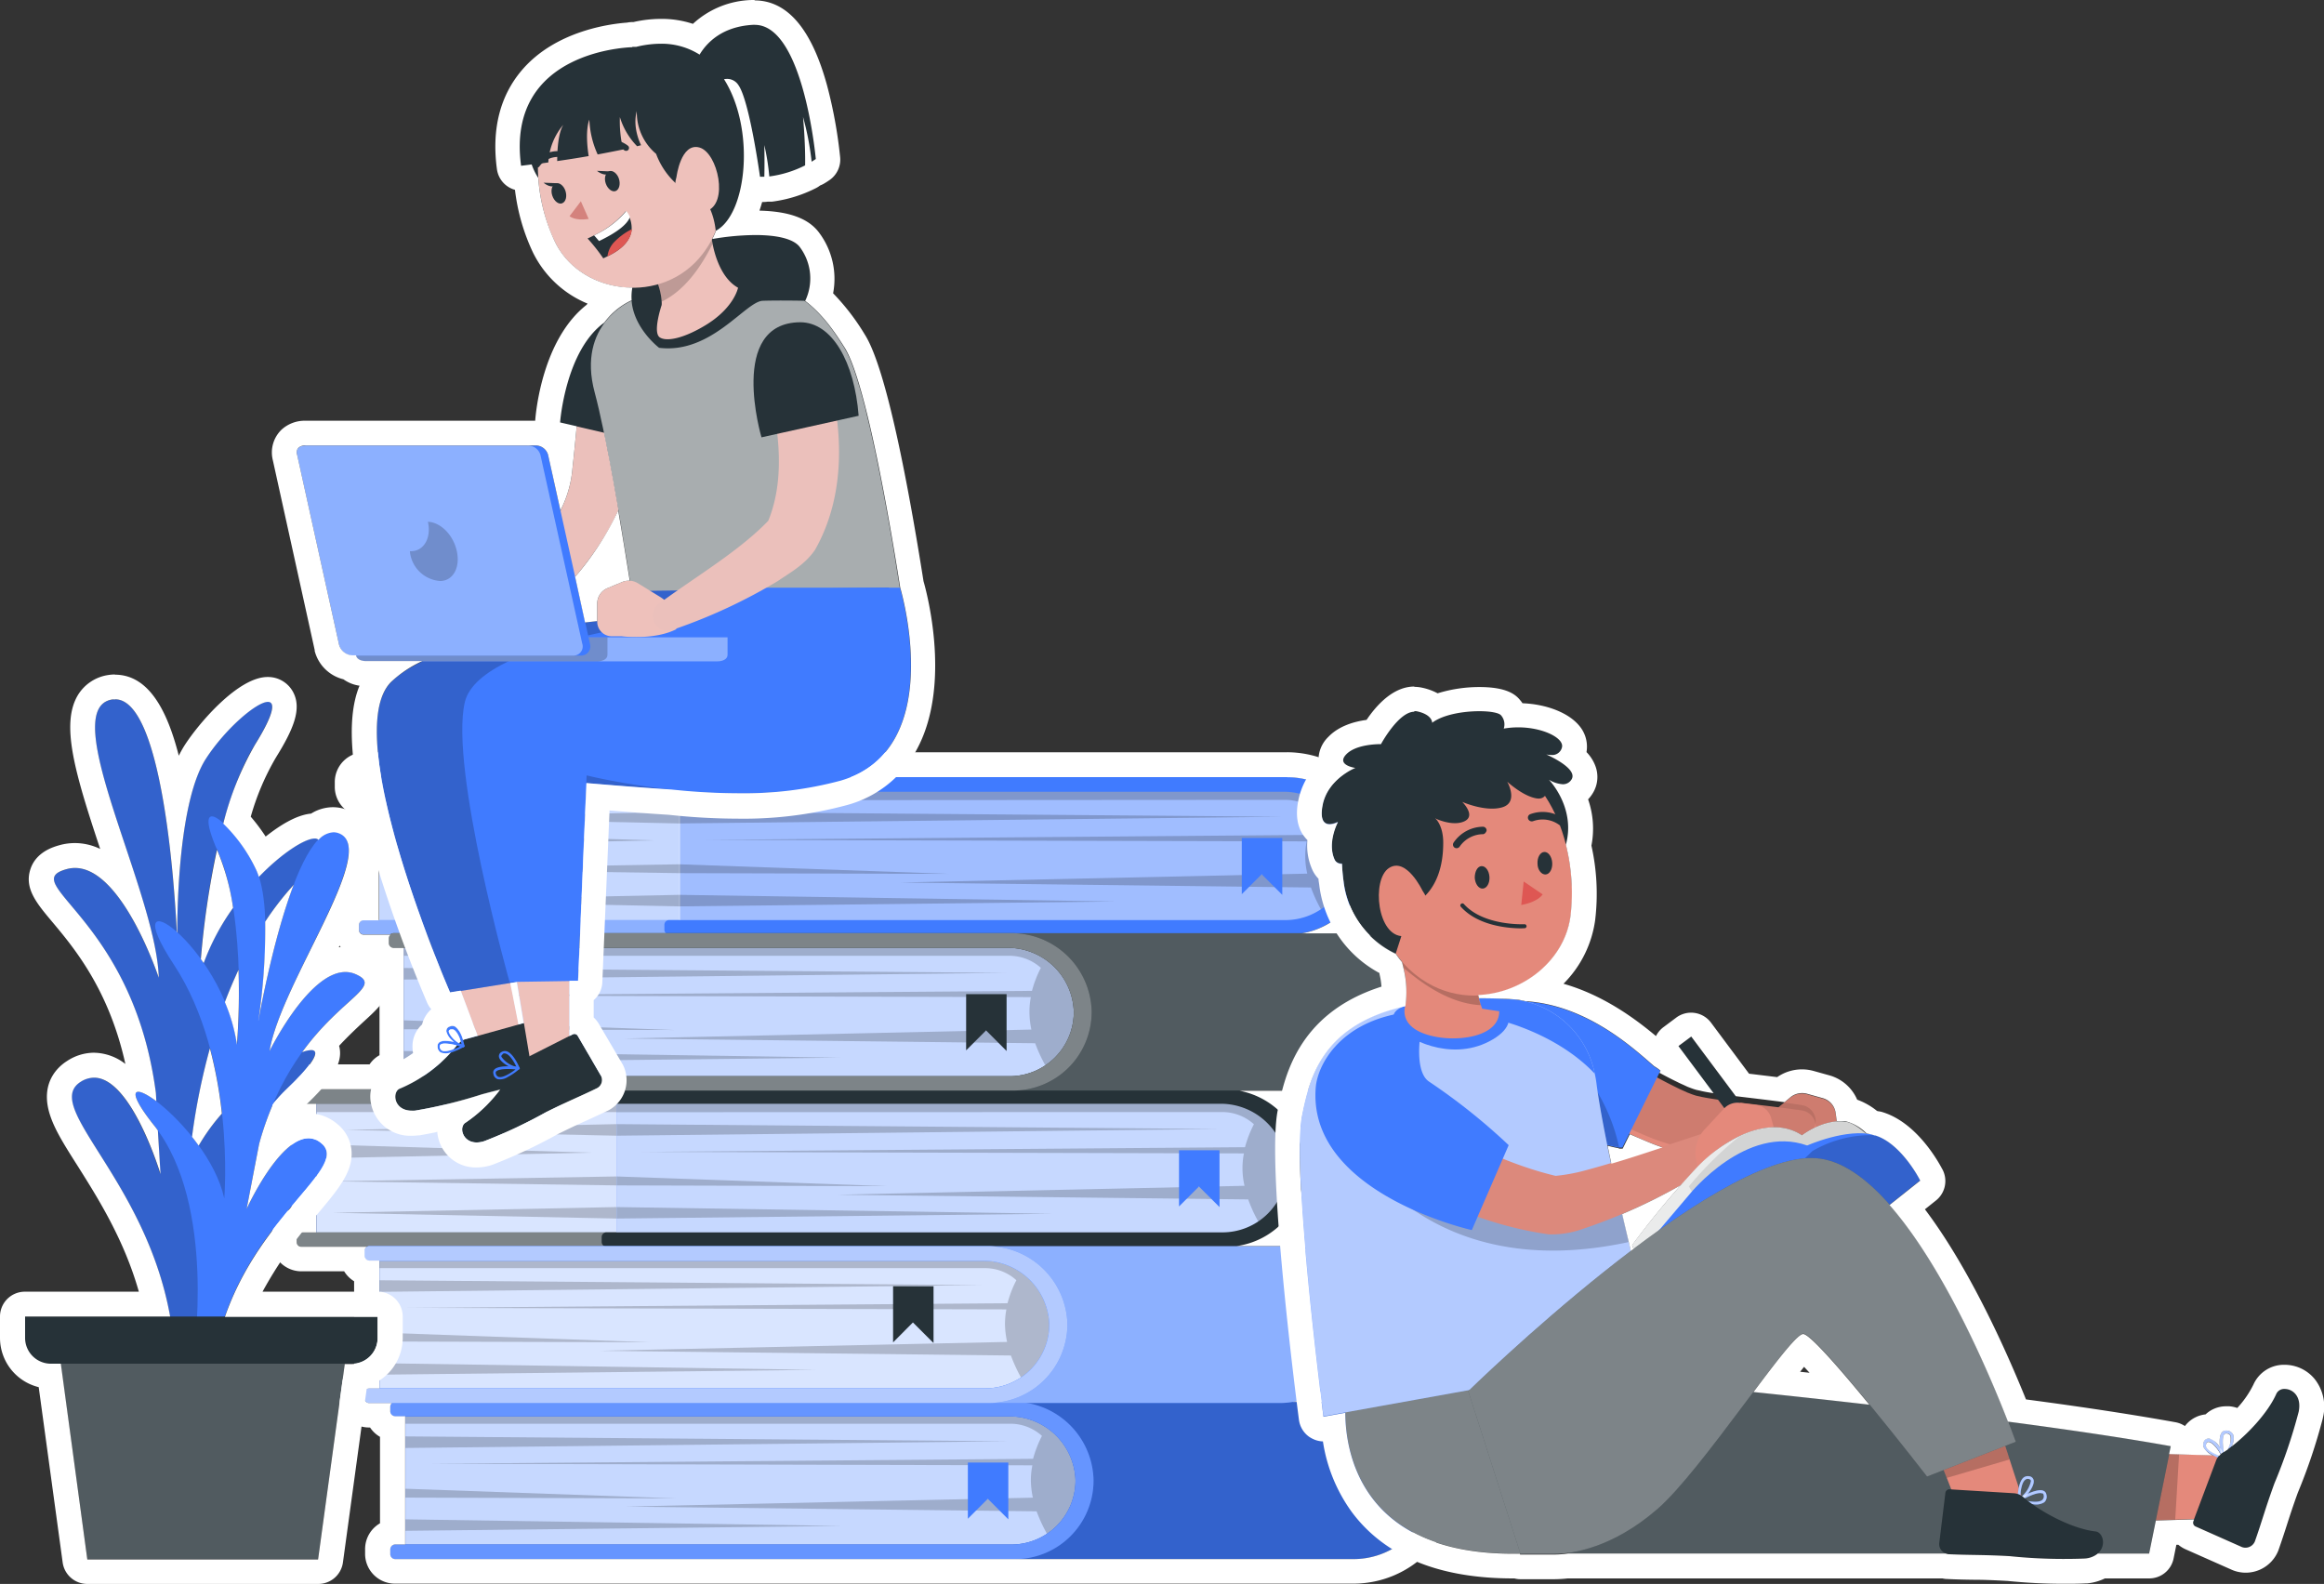 <svg id="Layer_1" data-name="Layer 1" xmlns="http://www.w3.org/2000/svg" viewBox="0 0 467.67 318.75"><rect x="0" y="0" width="467.67" height="318.75" fill="#333333" stroke="none"/><g id="freepik--Books--inject-1"><rect x="63.68" y="221.01" width="65.66" height="28.48" fill="#407bff"/><rect x="63.68" y="221.01" width="65.66" height="28.48" fill="#fff" opacity="0.8" style="isolation:isolate"/><polygon points="124.07 223.8 63.7 223.8 63.7 221.01 124.01 221.01 124.07 223.8" opacity="0.2" style="isolation:isolate"/><polygon points="124.09 226.22 69.6 227.38 124.09 228.55 124.09 226.22" opacity="0.2" style="isolation:isolate"/><polygon points="124.09 236.75 66.38 237.73 124.09 238.55 124.09 236.75" opacity="0.2" style="isolation:isolate"/><polygon points="124.09 242.91 66.89 244.06 124.09 245.22 124.09 242.91" opacity="0.2" style="isolation:isolate"/><polygon points="63.7 230.28 119.01 231.96 63.7 233.1 63.7 230.28" opacity="0.2" style="isolation:isolate"/><path d="M231,364.6a12.92,12.92,0,0,1-12.9,12.9H81.4a.94.94,0,0,0-.94.94h0v1a.94.94,0,0,0,.94.94H218.77a15.85,15.85,0,0,0,15.83-15.86v-.09a16.09,16.09,0,0,0-16.19-15.75h-137a.94.94,0,0,0-1,.94h0v1a1,1,0,0,0,1,1H217.68A13.28,13.28,0,0,1,231,364.6Z" transform="translate(-20.76 -129.5)" fill="#263238"/><path d="M231,364.6a12.92,12.92,0,0,1-12.9,12.9H81.4a.94.94,0,0,0-.94.94h0v1a.94.94,0,0,0,.94.94H218.77a15.85,15.85,0,0,0,15.83-15.86v-.09a16.09,16.09,0,0,0-16.19-15.75h-137a.94.94,0,0,0-1,.94h0v1a1,1,0,0,0,1,1H217.68A13.28,13.28,0,0,1,231,364.6Z" transform="translate(-20.76 -129.5)" fill="#fff" opacity="0.4" style="isolation:isolate"/><path d="M280.81,364.76h0A14.26,14.26,0,0,1,266.57,379H144.81V350.49H266.47a14.25,14.25,0,0,1,14.34,14.17Z" transform="translate(-20.76 -129.5)" fill="#407bff"/><path d="M144.81,350.51V379H266.54a14.27,14.27,0,1,0,0-28.53Z" transform="translate(-20.76 -129.5)" fill="#fff" opacity="0.7" style="isolation:isolate"/><polygon points="124.09 228.55 124.09 226.22 245.41 227.2 124.09 228.55" opacity="0.2" style="isolation:isolate"/><polygon points="124.09 238.55 124.09 236.75 178.55 238.7 124.09 238.55" opacity="0.2" style="isolation:isolate"/><polygon points="124.09 245.22 124.09 242.91 211.9 244.26 124.09 245.22" opacity="0.2" style="isolation:isolate"/><path d="M266.75,353.29a9.48,9.48,0,0,1,6.34,2.45,23.14,23.14,0,0,0-1.79,4.62l-121.65.95,121.43.3a15.89,15.89,0,0,0-.29,3,16.11,16.11,0,0,0,.41,3.52l-82,1.8,82.74.94a30,30,0,0,0,2.75,5.67,14.27,14.27,0,0,0-8.09-26H144.81v2.78Z" transform="translate(-20.76 -129.5)" opacity="0.2" style="isolation:isolate"/><path d="M279.68,364.6a12.91,12.91,0,0,1-12.9,12.9h-124a.94.94,0,0,0-.94.94h0v1a.94.94,0,0,0,.94.94H267.44a15.85,15.85,0,0,0,15.83-15.86v-.09a16.09,16.09,0,0,0-16.19-15.75H142.78a.94.94,0,0,0-.94.94h0v1a1,1,0,0,0,.94,1H266.47A13.27,13.27,0,0,1,279.68,364.6Z" transform="translate(-20.76 -129.5)" fill="#263238"/><polygon points="245.41 231.48 245.41 242.91 241.27 238.78 237.26 242.79 237.26 231.48 245.41 231.48" fill="#407bff"/><rect x="81.58" y="283.84" width="177.2" height="28.52" fill="#407bff"/><rect x="81.58" y="283.84" width="177.2" height="28.52" fill="#fff" opacity="0.7" style="isolation:isolate"/><polygon points="81.58 291.39 81.58 289.06 202.91 290.04 81.58 291.39" opacity="0.2" style="isolation:isolate"/><polygon points="81.58 301.38 81.58 299.59 136.06 301.54 81.58 301.38" opacity="0.2" style="isolation:isolate"/><polygon points="81.58 308.06 81.58 305.75 169.4 307.08 81.58 308.06" opacity="0.2" style="isolation:isolate"/><path d="M239.93,413.29l2.51,21.31-3-3.29a26,26,0,0,1-5.57,10.51,31.4,31.4,0,0,1-4.51-8.18l-82.75-.95,82-1.8a17.25,17.25,0,0,1-.4-3.51,15.21,15.21,0,0,1,.3-3L107,424.07l121.65-1a23.05,23.05,0,0,1,1.79-4.61,9.48,9.48,0,0,0-6.35-2.45H102.34v-2.76Z" transform="translate(-20.76 -129.5)" opacity="0.2" style="isolation:isolate"/><path d="M237.19,427.44a12.89,12.89,0,0,1-12.91,12.88h-124a1,1,0,0,0-1,1h0v1a1,1,0,0,0,1,.94H293.19A15.85,15.85,0,0,0,309,427.39v-.09a16.1,16.1,0,0,0-16.24-15.71H100.3a1,1,0,0,0-1,1v1a1,1,0,0,0,1,.94H223.9A13.27,13.27,0,0,1,237.19,427.44Z" transform="translate(-20.76 -129.5)" fill="#407bff"/><path d="M237.19,427.44a12.89,12.89,0,0,1-12.91,12.88h-124a1,1,0,0,0-1,1h0v1a1,1,0,0,0,1,.94H293.19A15.85,15.85,0,0,0,309,427.39v-.09a16.1,16.1,0,0,0-16.24-15.71H100.3a1,1,0,0,0-1,1v1a1,1,0,0,0,1,.94H223.9A13.27,13.27,0,0,1,237.19,427.44Z" transform="translate(-20.76 -129.5)" opacity="0.2" style="isolation:isolate"/><path d="M237.19,427.44a12.89,12.89,0,0,1-12.91,12.88h-124a1,1,0,0,0-1,1h0v1a1,1,0,0,0,1,.94H225a15.81,15.81,0,0,0,15.82-15.81v-.14a16.1,16.1,0,0,0-16.24-15.71H100.3a1,1,0,0,0-1,1v1a1,1,0,0,0,1,.94H223.9A13.27,13.27,0,0,1,237.19,427.44Z" transform="translate(-20.76 -129.5)" fill="#407bff"/><polygon points="202.91 294.32 202.91 305.75 198.78 301.62 194.77 305.63 194.77 294.32 202.91 294.32" fill="#407bff"/><path d="M237.19,427.44a12.89,12.89,0,0,1-12.91,12.88h-124a1,1,0,0,0-1,1h0v1a1,1,0,0,0,1,.94H225a15.81,15.81,0,0,0,15.82-15.81v-.14a16.1,16.1,0,0,0-16.24-15.71H100.3a1,1,0,0,0-1,1v1a1,1,0,0,0,1,.94H223.9A13.27,13.27,0,0,1,237.19,427.44Z" transform="translate(-20.76 -129.5)" fill="#fff" opacity="0.2" style="isolation:isolate"/><rect x="76.37" y="252.43" width="177.2" height="28.52" fill="#407bff"/><rect x="76.37" y="252.43" width="177.2" height="28.52" fill="#fff" opacity="0.8" style="isolation:isolate"/><polygon points="76.36 259.97 76.36 257.64 197.68 258.62 76.36 259.97" opacity="0.2" style="isolation:isolate"/><polygon points="76.36 269.96 76.36 268.17 130.83 270.12 76.36 269.96" opacity="0.2" style="isolation:isolate"/><polygon points="76.36 276.64 76.36 274.33 164.17 275.67 76.36 276.64" opacity="0.2" style="isolation:isolate"/><path d="M234.7,381.93l2.57,21.25-3-3.23a26,26,0,0,1-5.58,10.51,31.08,31.08,0,0,1-4.5-8.18l-82.76-.95,82-1.78A17.51,17.51,0,0,1,223,396a16,16,0,0,1,.28-3l-121.43-.3,121.66-.94a22.38,22.38,0,0,1,1.78-4.63,9.37,9.37,0,0,0-6.33-2.43H97.11v-2.8Z" transform="translate(-20.76 -129.5)" opacity="0.2" style="isolation:isolate"/><path d="M231.92,396A12.9,12.9,0,0,1,219,408.9H95.07a1,1,0,0,0-.95,1v1a1,1,0,0,0,.95.94H278.3A15.85,15.85,0,0,0,294.13,396v-.09a16.11,16.11,0,0,0-16.32-15.63H95.07a1,1,0,0,0-.95.94h0v1a1,1,0,0,0,.95,1H218.68A13.28,13.28,0,0,1,231.92,396Z" transform="translate(-20.76 -129.5)" fill="#407bff"/><path d="M231.92,396A12.9,12.9,0,0,1,219,408.9H95.07a1,1,0,0,0-.95,1v1a1,1,0,0,0,.95.94H278.3A15.85,15.85,0,0,0,294.13,396v-.09a16.11,16.11,0,0,0-16.32-15.63H95.07a1,1,0,0,0-.95.94h0v1a1,1,0,0,0,.95,1H218.68A13.28,13.28,0,0,1,231.92,396Z" transform="translate(-20.76 -129.5)" fill="#fff" opacity="0.4" style="isolation:isolate"/><path d="M231.92,396A12.9,12.9,0,0,1,219,408.9H95.07a1,1,0,0,0-.95,1v1a1,1,0,0,0,.95.94H219.73A15.85,15.85,0,0,0,235.56,396v-.09a16.11,16.11,0,0,0-16.19-15.63H95.07a1,1,0,0,0-.95.94h0v1a1,1,0,0,0,.95,1H218.68A13.28,13.28,0,0,1,231.92,396Z" transform="translate(-20.76 -129.5)" fill="#407bff"/><polygon points="187.86 258.84 187.86 270.27 183.71 266.13 179.72 270.14 179.72 258.84 187.86 258.84" fill="#263238"/><path d="M231.92,396A12.9,12.9,0,0,1,219,408.9H95.07a1,1,0,0,0-.95,1v1a1,1,0,0,0,.95.94H219.73A15.85,15.85,0,0,0,235.56,396v-.09a16.11,16.11,0,0,0-16.19-15.63H95.07a1,1,0,0,0-.95.94h0v1a1,1,0,0,0,.95,1H218.68A13.28,13.28,0,0,1,231.92,396Z" transform="translate(-20.76 -129.5)" fill="#fff" opacity="0.6" style="isolation:isolate"/><rect x="76.31" y="158.19" width="65.66" height="28.48" fill="#407bff"/><rect x="76.31" y="158.19" width="65.66" height="28.48" fill="#fff" opacity="0.7" style="isolation:isolate"/><polygon points="136.7 160.96 76.33 160.96 76.33 158.17 136.64 158.17 136.7 160.96" opacity="0.2" style="isolation:isolate"/><polygon points="136.72 163.38 82.23 164.55 136.72 165.71 136.72 163.38" opacity="0.2" style="isolation:isolate"/><polygon points="136.72 173.93 79.01 174.89 136.72 175.71 136.72 173.93" opacity="0.2" style="isolation:isolate"/><polygon points="136.72 180.08 79.53 181.24 136.72 182.4 136.72 180.08" opacity="0.2" style="isolation:isolate"/><polygon points="76.33 167.45 131.63 169.12 76.33 170.28 76.33 167.45" opacity="0.2" style="isolation:isolate"/><path d="M243.61,301.77a12.93,12.93,0,0,1-12.92,12.89H94a.94.94,0,0,0-1,.94h0v1a.94.94,0,0,0,1,.94H231.38a15.81,15.81,0,0,0,15.83-15.8v-.13A16.09,16.09,0,0,0,231,285.91H94.05a1,1,0,0,0-1,1v1a.94.94,0,0,0,1,.95H230.32A13.28,13.28,0,0,1,243.61,301.77Z" transform="translate(-20.76 -129.5)" fill="#407bff"/><path d="M243.61,301.77a12.93,12.93,0,0,1-12.92,12.89H94a.94.94,0,0,0-1,.94h0v1a.94.94,0,0,0,1,.94H231.38a15.81,15.81,0,0,0,15.83-15.8v-.13A16.09,16.09,0,0,0,231,285.91H94.05a1,1,0,0,0-1,1v1a.94.94,0,0,0,1,.95H230.32A13.28,13.28,0,0,1,243.61,301.77Z" transform="translate(-20.76 -129.5)" fill="#fff" opacity="0.4" style="isolation:isolate"/><path d="M293.5,301.94h0a14.25,14.25,0,0,1-14.25,14.25H157.59V287.65H279.25a14.25,14.25,0,0,1,14.25,14.26Z" transform="translate(-20.76 -129.5)" fill="#407bff"/><path d="M157.46,287.67V316.2H279.19a14.27,14.27,0,1,0,0-28.53Z" transform="translate(-20.76 -129.5)" fill="#fff" opacity="0.5" style="isolation:isolate"/><polygon points="136.72 165.71 136.72 163.38 258.04 164.36 136.72 165.71" opacity="0.2" style="isolation:isolate"/><polygon points="136.72 175.71 136.72 173.93 191.18 175.86 136.72 175.71" opacity="0.2" style="isolation:isolate"/><polygon points="136.72 182.4 136.72 180.08 224.53 181.42 136.72 182.4" opacity="0.2" style="isolation:isolate"/><path d="M279.38,290.46a9.47,9.47,0,0,1,6.34,2.44,24.41,24.41,0,0,0-1.79,4.62l-121.65,1,121.43.3a15.44,15.44,0,0,0,.12,6.49l-82,1.79,82.74,1a30.42,30.42,0,0,0,2.75,5.65,14.27,14.27,0,0,0-8.09-26H157.46v2.79Z" transform="translate(-20.76 -129.5)" opacity="0.2" style="isolation:isolate"/><path d="M292.31,301.77a12.91,12.91,0,0,1-12.9,12.89h-124a.94.94,0,0,0-.95.94h0v1a.94.94,0,0,0,.95.94H280.07a15.8,15.8,0,0,0,15.83-15.8v-.13a16.09,16.09,0,0,0-16.23-15.73H155.42a1,1,0,0,0-.95,1v1a.94.94,0,0,0,.95.95H279A13.25,13.25,0,0,1,292.31,301.77Z" transform="translate(-20.76 -129.5)" fill="#407bff"/><polygon points="258.04 168.64 258.04 180.08 253.9 175.94 249.89 179.95 249.89 168.64 258.04 168.64" fill="#407bff"/><rect x="81.25" y="189.59" width="177.2" height="28.52" fill="#407bff"/><rect x="81.25" y="189.59" width="177.2" height="28.52" fill="#fff" opacity="0.7" style="isolation:isolate"/><polygon points="81.24 197.13 81.24 194.8 202.56 195.78 81.24 197.13" opacity="0.2" style="isolation:isolate"/><polygon points="81.24 207.13 81.24 205.33 135.71 207.28 81.24 207.13" opacity="0.2" style="isolation:isolate"/><polygon points="81.24 213.8 81.24 211.5 169.05 212.84 81.24 213.8" opacity="0.2" style="isolation:isolate"/><path d="M239.58,319.09l2.57,21.27-3-3.25a26,26,0,0,1-5.57,10.51,30.83,30.83,0,0,1-4.51-8.18l-82.76-.95,82-1.8a17.43,17.43,0,0,1-.39-3.53,15.88,15.88,0,0,1,.28-3l-121.43-.32,121.66-.94a22.41,22.41,0,0,1,1.79-4.63,9.51,9.51,0,0,0-6.34-2.43H102V319Z" transform="translate(-20.76 -129.5)" opacity="0.2" style="isolation:isolate"/><path d="M236.85,333.18a12.92,12.92,0,0,1-12.92,12.9H100a1,1,0,0,0-1,.94h0v1a1,1,0,0,0,1,.94H292.84a15.81,15.81,0,0,0,15.83-15.8V333a16.09,16.09,0,0,0-16.24-15.71H100a1,1,0,0,0-1,1v1a1,1,0,0,0,1,.95H223.56A13.28,13.28,0,0,1,236.85,333.18Z" transform="translate(-20.76 -129.5)" fill="#263238"/><path d="M236.85,333.18a12.92,12.92,0,0,1-12.92,12.9H100a1,1,0,0,0-1,.94h0v1a1,1,0,0,0,1,.94H292.84a15.81,15.81,0,0,0,15.83-15.8V333a16.09,16.09,0,0,0-16.24-15.71H100a1,1,0,0,0-1,1v1a1,1,0,0,0,1,.95H223.56A13.28,13.28,0,0,1,236.85,333.18Z" transform="translate(-20.76 -129.5)" fill="#fff" opacity="0.2" style="isolation:isolate"/><path d="M236.85,333.18a12.92,12.92,0,0,1-12.92,12.9H100a1,1,0,0,0-1,.94h0v1a1,1,0,0,0,1,.94H224.61a15.81,15.81,0,0,0,15.83-15.8V333a16.12,16.12,0,0,0-16.24-15.71H100a1,1,0,0,0-1,1v1a1,1,0,0,0,1,.95H223.56A13.28,13.28,0,0,1,236.85,333.18Z" transform="translate(-20.76 -129.5)" fill="#263238"/><polygon points="202.56 200.06 202.56 211.5 198.43 207.36 194.42 211.37 194.42 200.06 202.56 200.06" fill="#263238"/><path d="M236.85,333.18a12.92,12.92,0,0,1-12.92,12.9H100a1,1,0,0,0-1,.94h0v1a1,1,0,0,0,1,.94H224.61a15.81,15.81,0,0,0,15.83-15.8V333a16.12,16.12,0,0,0-16.24-15.71H100a1,1,0,0,0-1,1v1a1,1,0,0,0,1,.95H223.56A13.28,13.28,0,0,1,236.85,333.18Z" transform="translate(-20.76 -129.5)" fill="#fff" opacity="0.4" style="isolation:isolate"/></g><path d="M279.81,285.91a16.1,16.1,0,0,1,16.09,15.73v.13a15.79,15.79,0,0,1-13.15,15.56h9.84A16.08,16.08,0,0,1,308.67,333v.15A15.82,15.82,0,0,1,292.86,349H270.18a16.1,16.1,0,0,1,13.09,15.47v.09a15.83,15.83,0,0,1-13.67,15.7H278a16.11,16.11,0,0,1,16.1,15.64V396a15.84,15.84,0,0,1-13.19,15.62h12A16.1,16.1,0,0,1,309,427.3v.09a15.85,15.85,0,0,1-15.83,15.86H100.3a1,1,0,0,1-1-.94v-1a1,1,0,0,1,1-1h2V414.5h-2a1,1,0,0,1-1-.94v-1a1,1,0,0,1,.34-.71h-4.6a1,1,0,0,1-.95-.94v-1a1,1,0,0,1,.95-1h2.06v-2.76h0v-2.31h0v-4.37h0v-1.79h0v-8.2h0v-2.33h0v-2.43h0v-1.54h-2a1,1,0,0,1-.95-1v-1a.94.94,0,0,1,.45-.78H81.4a.94.94,0,0,1-.94-.94v-1a.94.94,0,0,1,.94-.94h3V351.63h-3a1,1,0,0,1-1-1v-1a.94.94,0,0,1,1-.94H99.28a1,1,0,0,1-.28-.66v-1a1,1,0,0,1,1-.94H102V343.3h0V341h0v-4.37h0v-1.8h0v-8.2h0V324.3h0v-2.46h0v-1.58h-2a1,1,0,0,1-1-.95v-1a1,1,0,0,1,.35-.72H94a.94.94,0,0,1-1-.94v-1a.94.94,0,0,1,1-.94h3V288.84h-3a.94.94,0,0,1-1-.95v-1a1,1,0,0,1,1-1H279.81m0-5H94a6,6,0,0,0-5.87,6v1a6,6,0,0,0,4,5.61V310a6,6,0,0,0-4,5.61v1a6,6,0,0,0,6,5.94h1a6,6,0,0,0,2,1.9v2.16c0,.13,0,.26,0,.39v7.42c0,.13,0,.26,0,.39v1.8c0,.13,0,.26,0,.39v3.6c0,.12,0,.25,0,.38v.87a5.88,5.88,0,0,0-2,1.84H81.42a6,6,0,0,0-6,5.94v1a6,6,0,0,0,4,5.62v16.54a6,6,0,0,0-4,5.61v1a6,6,0,0,0,5.94,5.94h8.66a6,6,0,0,0,2,2v2.1c0,.13,0,.26,0,.39v7.42c0,.13,0,.26,0,.39v1.79c0,.13,0,.26,0,.39v3.59c0,.13,0,.26,0,.39v.87a6,6,0,0,0-3,5.16v1a6,6,0,0,0,5.95,5.94h.26a6,6,0,0,0,2,1.88v17.4a6,6,0,0,0-3,5.17v1.1a6,6,0,0,0,6,5.87H293.19A20.87,20.87,0,0,0,314,427.39v-.12a.28.28,0,0,0,0-.09,21.23,21.23,0,0,0-17.9-20.35,20.74,20.74,0,0,0,3-10.86v-.24a21,21,0,0,0-14.49-19.45,20.67,20.67,0,0,0,3.63-11.73v-.2a21,21,0,0,0-3-10.36h7.57a20.85,20.85,0,0,0,20.83-20.79v-.28a21.25,21.25,0,0,0-16-20,20.69,20.69,0,0,0,3.25-11.17v-.26a21.22,21.22,0,0,0-21.09-20.61Z" transform="translate(-20.76 -129.5)" fill="#fff"/><g id="freepik--character-2--inject-1"><g id="freepik--group--inject-1"><polygon points="428.93 292.35 438.51 292.65 447.36 292.92 448.95 305.49 437.73 305.82 426.96 306.14 428.93 292.35" fill="#e4897b"/><polygon points="428.93 292.35 438.51 292.65 437.73 305.82 426.96 306.14 428.93 292.35" opacity="0.2" style="isolation:isolate"/><path d="M469.92,420.44a14.18,14.18,0,0,1-1.51,2.72.23.23,0,0,1-.25.12.28.28,0,0,1-.23-.2c-.12-.42-1.05-4.25,0-5.38a1,1,0,0,1,.93-.31,1.52,1.52,0,0,1,1.3.82A3.24,3.24,0,0,1,469.92,420.44Zm-1.51-2.36c-.54.6-.3,2.72,0,4.26,1.1-1.78,1.51-3.21,1.25-3.9a.93.93,0,0,0-.83-.51.44.44,0,0,0-.45.15Z" transform="translate(-20.76 -129.5)" fill="#407bff"/><path d="M468.49,423.11a.2.2,0,0,1,0,.11.25.25,0,0,1-.24,0c-.11,0-3.32-1-4-2.42a1.48,1.48,0,0,1,0-1.2,1,1,0,0,1,1.1-.62c1.26.18,2.91,2.63,3.15,3.94A.22.22,0,0,1,468.49,423.11ZM464.72,420a.86.86,0,0,0,0,.63c.39.87,2.13,1.61,3.15,2-.45-1.22-1.75-2.87-2.58-3a.53.53,0,0,0-.54.33Z" transform="translate(-20.76 -129.5)" fill="#407bff"/><path d="M469.92,420.44a14.18,14.18,0,0,1-1.51,2.72.23.23,0,0,1-.25.12.28.28,0,0,1-.23-.2c-.12-.42-1.05-4.25,0-5.38a1,1,0,0,1,.93-.31,1.52,1.52,0,0,1,1.3.82A3.24,3.24,0,0,1,469.92,420.44Zm-1.51-2.36c-.54.6-.3,2.72,0,4.26,1.1-1.78,1.51-3.21,1.25-3.9a.93.93,0,0,0-.83-.51.44.44,0,0,0-.45.15Z" transform="translate(-20.76 -129.5)" fill="#fff" opacity="0.6" style="isolation:isolate"/><path d="M468.49,423.11a.2.2,0,0,1,0,.11.25.25,0,0,1-.24,0c-.11,0-3.32-1-4-2.42a1.48,1.48,0,0,1,0-1.2,1,1,0,0,1,1.1-.62c1.26.18,2.91,2.63,3.15,3.94A.22.22,0,0,1,468.49,423.11ZM464.72,420a.86.86,0,0,0,0,.63c.39.87,2.13,1.61,3.15,2-.45-1.22-1.75-2.87-2.58-3a.53.53,0,0,0-.54.33Z" transform="translate(-20.76 -129.5)" fill="#fff" opacity="0.6" style="isolation:isolate"/><path d="M466.66,423.56l-4.51,12a.82.82,0,0,0,.44,1.06h0l9.34,4.15a2,2,0,0,0,2.6-1.17c1.5-4.25,2-6.34,3.93-11.67a107.65,107.65,0,0,0,4.84-14.32c.94-4.73-3.74-5.52-4.51-3.62-2,4.51-7.28,9.72-10.78,11.87A3.2,3.2,0,0,0,466.66,423.56Z" transform="translate(-20.76 -129.5)" fill="#263238"/><path d="M354.22,402.43l5.58,5.75s63.41,6.11,97.82,12.32l-4.38,21.59H336.34Z" transform="translate(-20.76 -129.5)" fill="#263238"/><path d="M354.22,402.43l5.58,5.75s63.41,6.11,97.82,12.32l-4.38,21.59H336.34Z" transform="translate(-20.76 -129.5)" fill="#fff" opacity="0.2" style="isolation:isolate"/><polygon points="401.44 284.57 404.4 293.7 407.14 302.11 395.86 307.88 391.76 297.41 387.81 287.39 401.44 284.57" fill="#e4897b"/><path d="M429.94,432.21a14,14,0,0,1-3-.61.24.24,0,0,1-.19-.21.26.26,0,0,1,.12-.27c.37-.23,3.77-2.24,5.13-1.61a1,1,0,0,1,.57.79,1.52,1.52,0,0,1-.42,1.51A3.09,3.09,0,0,1,429.94,432.21Zm1.81-2.16c-.73-.35-2.7.5-4.08,1.26,2,.53,3.53.56,4.11,0a1,1,0,0,0,.24-.93.45.45,0,0,0-.27-.39Z" transform="translate(-20.76 -129.5)" fill="#407bff"/><path d="M427,431.61h-.1a.33.33,0,0,1-.14-.22c0-.11,0-3.46,1.17-4.51a1.39,1.39,0,0,1,1.16-.3,1,1,0,0,1,.92.86c.18,1.26-1.67,3.56-2.86,4.16A.19.19,0,0,1,427,431.61Zm1.86-4.5a.75.75,0,0,0-.58.21c-.74.61-.93,2.5-1,3.57a5.61,5.61,0,0,0,2.18-3.35c0-.15-.11-.34-.48-.42Z" transform="translate(-20.76 -129.5)" fill="#407bff"/><path d="M429.94,432.21a14,14,0,0,1-3-.61.24.24,0,0,1-.19-.21.26.26,0,0,1,.12-.27c.37-.23,3.77-2.24,5.13-1.61a1,1,0,0,1,.57.79,1.52,1.52,0,0,1-.42,1.51A3.09,3.09,0,0,1,429.94,432.21Zm1.81-2.16c-.73-.35-2.7.5-4.08,1.26,2,.53,3.53.56,4.11,0a1,1,0,0,0,.24-.93.45.45,0,0,0-.27-.39Z" transform="translate(-20.76 -129.5)" fill="#fff" opacity="0.6" style="isolation:isolate"/><path d="M427,431.61h-.1a.33.33,0,0,1-.14-.22c0-.11,0-3.46,1.17-4.51a1.39,1.39,0,0,1,1.16-.3,1,1,0,0,1,.92.86c.18,1.26-1.67,3.56-2.86,4.16A.19.19,0,0,1,427,431.61Zm1.86-4.5a.75.75,0,0,0-.58.21c-.74.61-.93,2.5-1,3.57a5.61,5.61,0,0,0,2.18-3.35c0-.15-.11-.34-.48-.42Z" transform="translate(-20.76 -129.5)" fill="#fff" opacity="0.6" style="isolation:isolate"/><path d="M426,430l-12.86-.79a.82.82,0,0,0-.9.71h0L411,440.08a2,2,0,0,0,1.88,2.15c4.5.21,6.64.08,12.3.39a105.9,105.9,0,0,0,15.11.48c4.79-.46,4.2-5.2,2.13-5.42-4.9-.56-11.4-4.16-14.48-6.89A3.23,3.23,0,0,0,426,430Z" transform="translate(-20.76 -129.5)" fill="#263238"/><polygon points="401.44 284.57 404.4 293.7 391.76 297.41 387.81 287.39 401.44 284.57" opacity="0.2" style="isolation:isolate"/><path d="M387.51,350.58l-3.11-.87a3.78,3.78,0,0,0-3.38.69L376.6,354a7.08,7.08,0,0,0-2.6,5.88l.09,1.41c5.07,1.78,11.85,0,11.85,0l2-.29a3.11,3.11,0,0,0,2.74-3.43s0-.06,0-.08l-.53-3.95A3.6,3.6,0,0,0,387.51,350.58Z" transform="translate(-20.76 -129.5)" fill="#e4897b"/><path d="M387.51,350.58l-3.11-.87a3.78,3.78,0,0,0-3.38.69L376.6,354a7.08,7.08,0,0,0-2.6,5.88l.09,1.41c5.07,1.78,11.85,0,11.85,0l2-.29a3.11,3.11,0,0,0,2.74-3.43s0-.06,0-.08l-.53-3.95A3.6,3.6,0,0,0,387.51,350.58Z" transform="translate(-20.76 -129.5)" opacity="0.1" style="isolation:isolate"/><path d="M291.62,411s-4.13,31.14,33.57,31.14c38.78,0,35.25-26.58,27.53-42.38Z" transform="translate(-20.76 -129.5)" fill="#263238"/><path d="M291.62,411s-4.13,31.14,33.57,31.14c38.78,0,35.25-26.58,27.53-42.38Z" transform="translate(-20.76 -129.5)" fill="#fff" opacity="0.4" style="isolation:isolate"/><path d="M334.83,335.05,346.62,342c3.91,2.29,7.87,4.58,11.66,6.42.48.25.91.43,1.35.63l.68.31.55.21c.41.17.74.27,1.07.38s.85.18,1.28.3c2,.4,4.19.67,6.41,1,4.5.54,9.11,1.05,13.71,1.71h0a3.29,3.29,0,0,1,.24,6.47,98.76,98.76,0,0,1-14.21,2.09,60.66,60.66,0,0,1-7.51.17,14.06,14.06,0,0,1-2.16-.21l-1.22-.2-1.11-.28-1.09-.32-1-.31c-.65-.23-1.3-.44-1.88-.68a125.62,125.62,0,0,1-13.23-6.23c-4.21-2.27-8.25-4.61-12.3-7.2A6.56,6.56,0,0,1,334.73,335Z" transform="translate(-20.76 -129.5)" fill="#e4897b"/><path d="M334.83,334l11.79,6.93c3.91,2.28,7.87,4.58,11.66,6.41.48.25.91.43,1.35.63l.68.32.55.21c.41.16.74.27,1.07.37s.85.18,1.28.3c2,.41,4.19.68,6.41,1,4.5.54,9.11,1,13.71,1.72h0a3.3,3.3,0,0,1,.24,6.48,98.76,98.76,0,0,1-14.21,2.09,62.68,62.68,0,0,1-7.51.17,14.06,14.06,0,0,1-2.16-.21l-1.22-.2-1.11-.28-1.09-.32-1-.32c-.65-.22-1.3-.43-1.88-.67a125.62,125.62,0,0,1-13.23-6.23c-4.21-2.27-8.25-4.62-12.3-7.2a6.56,6.56,0,0,1,6.83-11.19Z" transform="translate(-20.76 -129.5)" opacity="0.1" style="isolation:isolate"/><path d="M354.88,345l-7.63,15.44h-.76c-.5-.09-1.22-.24-2.1-.47a4.27,4.27,0,0,1-.87-.19h-.22l-.93-.25-1.23-.34a45,45,0,0,1-7.1-2.58c-.38-.21-.77-.41-1.11-.62a11.63,11.63,0,0,1-2.05-1.37,1.48,1.48,0,0,1-.25-.25l-.18-.17a3,3,0,0,1-.32-.39l-.22-.3a2.2,2.2,0,0,1-.17-.25c-.1-.17-.22-.33-.33-.53l-.33-.61-.31-.67a.25.25,0,0,0-.08-.18h0a5.27,5.27,0,0,1-.22-.49,8,8,0,0,1-.29-.75c-.09-.27-.19-.5-.27-.75s-.2-.56-.27-.83C325.33,341,322,331,326,331c13.51,0,23.7,9.75,27.69,13.19A7,7,0,0,1,354.88,345Z" transform="translate(-20.76 -129.5)" fill="#407bff"/><path d="M346.58,360.33h-.09c-.5-.09-1.22-.24-2.1-.46a3.74,3.74,0,0,1-.87-.2h-.22l-.93-.24-1.23-.35a45,45,0,0,1-7.1-2.58c-.38-.21-.77-.4-1.11-.61a12.85,12.85,0,0,1-2.05-1.37,1.54,1.54,0,0,1-.25-.26l-.18-.16a3,3,0,0,1-.32-.39l-.22-.3a2.33,2.33,0,0,1-.17-.26c-.1-.16-.22-.33-.33-.52l-.33-.62-.31-.66a.25.25,0,0,0-.08-.18h0l3.1-14.22s11.8,9.13,14.76,23.34Z" transform="translate(-20.76 -129.5)" opacity="0.2" style="isolation:isolate"/><path d="M287.09,414.5s-6.49-49.84-4.33-60.61,6.36-25.69,43.2-23.16A18.76,18.76,0,0,1,342,347.62c2,15.47,12.18,54.81,12.18,54.81Z" transform="translate(-20.76 -129.5)" fill="#407bff"/><path d="M354.22,402.43,287.1,414.52s-6.5-49.88-4.32-60.62c1.84-9.19,5.15-21.41,29-23.2a95.88,95.88,0,0,1,14.18,0,18.62,18.62,0,0,1,15.71,14.81,20.79,20.79,0,0,1,.36,2.05c.59,4.51,1.88,11.16,3.41,18.24.11.49.23,1,.35,1.5.24,1.14.49,2.3.75,3.47.66,2.88,1.32,5.78,2,8.59.22,1,.45,1.92.67,2.85.14.65.3,1.28.45,1.91C352.15,394.44,354.22,402.43,354.22,402.43Z" transform="translate(-20.76 -129.5)" fill="#fff" opacity="0.6" style="isolation:isolate"/><path d="M348.55,379.44C307.69,388.31,293,360.21,293,360.21a62.65,62.65,0,0,1,3.8-6,22.69,22.69,0,0,0,3.28,3.22c5.07,4,11.52,6,17.58,8a60.66,60.66,0,0,0,28.1,2.05c.24,1.15.49,2.3.75,3.47C347.21,373.73,347.87,376.63,348.55,379.44Z" transform="translate(-20.76 -129.5)" opacity="0.2" style="isolation:isolate"/><path d="M305,353.38c9,5.36,19,10.51,29.36,12.88l-1.26-.07a35.44,35.44,0,0,0,7-1.25c5.34-1.43,10.76-3.21,16.08-4.95l8.16-2.69a3.27,3.27,0,0,1,2.82,5.84c-2.49,1.62-5,3-7.51,4.51A114.51,114.51,0,0,1,339,376.9a18.42,18.42,0,0,1-6.59,1c-12.47-1.77-24-6.88-34.54-13.51a6.55,6.55,0,1,1,7.15-11h0Z" transform="translate(-20.76 -129.5)" fill="#dc897c"/><path d="M285.54,348.26c.38-4.25,4.51-12.61,16.79-14.81l4.18,5s-1,6.88,1.85,8.73a122.55,122.55,0,0,1,16,12.77l-7.42,17.09S283.72,369.63,285.54,348.26Z" transform="translate(-20.76 -129.5)" fill="#407bff"/><path d="M305.52,331.45c-4.69.81-5.17,2.6-3.49,4.78s10.41,7,18.43,2.83S324.58,328.17,305.52,331.45Z" transform="translate(-20.76 -129.5)" fill="#407bff"/><path d="M341.68,345.57c-7.72-8.17-19.22-10.77-19.22-10.77s-19.27.27-10.67-4.1a95.88,95.88,0,0,1,14.18,0A18.64,18.64,0,0,1,341.68,345.57Z" transform="translate(-20.76 -129.5)" fill="#407bff"/><path d="M299.67,313.35a57.51,57.51,0,0,1,3.53,10.92,20.07,20.07,0,0,1,.36,7.64s-1.83,4.86,6.49,6.3c5,.85,12.41-.32,12.41-5.2l-3.43-.52s-.1-.24-.25-.7c-.66-1.92-2.21-8.11,2.69-12C328.17,314.52,299.67,313.35,299.67,313.35Z" transform="translate(-20.76 -129.5)" fill="#e4897b"/><path d="M299.67,313.35a57.51,57.51,0,0,1,3.53,10.92c4.51,3.84,9.81,7.22,15.53,7.51-.66-1.92-2.2-8.11,2.69-12C328.17,314.52,299.67,313.35,299.67,313.35Z" transform="translate(-20.76 -129.5)" opacity="0.2" style="isolation:isolate"/><path d="M332.37,286.38s6.61,6.65,2.76,15.26-14.25-10.77-14.25-10.77Z" transform="translate(-20.76 -129.5)" fill="#263238"/><path d="M295.68,301.56c2.52,12.27,3.29,19.53,11.16,25,11.86,8.14,28.29.17,30-12.64,1.5-11.54-2.85-29.64-17.15-32.74S293.17,289.31,295.68,301.56Z" transform="translate(-20.76 -129.5)" fill="#e4897b"/><path d="M317.53,306.14c.08,1.25.8,2.24,1.62,2.18s1.42-1.1,1.34-2.36-.8-2.21-1.61-2.16S317.53,304.9,317.53,306.14Z" transform="translate(-20.76 -129.5)" fill="#263238"/><path d="M330.16,303.3c0,1.25.8,2.23,1.63,2.18s1.41-1.11,1.33-2.36-.79-2.22-1.61-2.17S330.09,302.06,330.16,303.3Z" transform="translate(-20.76 -129.5)" fill="#263238"/><path d="M319.75,297a.85.85,0,0,0,.17-.43.76.76,0,0,0-.78-.7,7.26,7.26,0,0,0-5.89,3.23.73.73,0,0,0,.26,1h0a.76.76,0,0,0,1-.25h0a5.77,5.77,0,0,1,4.75-2.48A.83.83,0,0,0,319.75,297Z" transform="translate(-20.76 -129.5)" fill="#263238"/><path d="M335.18,295.46a.94.94,0,0,0,.37-.25.74.74,0,0,0-.21-1,7.17,7.17,0,0,0-6.65-.86.73.73,0,0,0-.39,1h0a.79.79,0,0,0,1,.39h0a5.68,5.68,0,0,1,5.28.8A.88.88,0,0,0,335.18,295.46Z" transform="translate(-20.76 -129.5)" fill="#263238"/><path d="M327.38,306.89l3.82,2.6s-.86,1.5-4.31,2.13Z" transform="translate(-20.76 -129.5)" fill="#de5753"/><path d="M291.88,295.87c-.9,2.09-1.5,5.51-.75,10.95a18.5,18.5,0,0,0,10.51,14.54l3.14-9.74s6.41-2,6.41-12.52c0-3.58-1.59-4.9-1.59-4.9Z" transform="translate(-20.76 -129.5)" fill="#263238"/><path d="M307,308.71s-3.25-6.85-6.76-4.51-2.37,13.9,3,13.7S309.56,312.36,307,308.71Z" transform="translate(-20.76 -129.5)" fill="#e4897b"/><path d="M326.9,316.32c-2.2,0-8.62-.36-12.19-4.37a.39.39,0,0,1,.08-.56.41.41,0,0,1,.52,0c4,4.51,12.22,4.1,12.31,4.1a.42.42,0,0,1,.33.48.42.42,0,0,1-.33.32Z" transform="translate(-20.76 -129.5)" fill="#263238"/><path d="M309.59,294.2s3.48,1.7,5.87.57-.45-3.9-.45-3.9,4.7,2.09,8.06,1.09,1-5.15,1-5.15,3.24,3,6,3.37,2.21-3.8,2.21-3.8,3.4,2.25,4.72,0-5.12-5-5.12-5,2.79.68,3.19-1.5-5.73-4.79-11.73-3.7a2.76,2.76,0,0,0-.55-2.67c-1.08-1.29-10.2-1.29-13.86,1.5,0,0,.1-1.66-3.17-2.33s-7.14,6.48-7.14,6.48-4.92-.11-7,2.07,1.85,2.72,1.85,2.72-5.68,2.22-6.62,7.69,3.12,3.21,3.12,3.21-2.24,4.16-.66,7.59,13-4.94,13-4.94,0,3.93,2.52,3.53C309.59,300.19,309.59,294.2,309.59,294.2Z" transform="translate(-20.76 -129.5)" fill="#263238"/><rect x="366.01" y="336.51" width="3.21" height="26.25" transform="translate(-156.83 159.51) rotate(-36.7)" fill="#263238"/><path d="M374.09,351.85l-3.2-.41a3.68,3.68,0,0,0-3.22,1.17l-3.86,4.16a7,7,0,0,0-1.72,6.19l.29,1.38c5.26,1,11.71-1.71,11.71-1.71l1.94-.57a3.15,3.15,0,0,0,2.2-3.86v0l-1.09-3.83A3.61,3.61,0,0,0,374.09,351.85Z" transform="translate(-20.76 -129.5)" fill="#e4897b"/><path d="M349.24,380.07a177.69,177.69,0,0,1,13.14-15.73c6.35-6.53,15.11-10.33,21-6.35,0,0,4.31-3.37,8.75-2.74S404.42,367,404.42,367l-7.51,4-26.81,9.81-16.7,9.93Z" transform="translate(-20.76 -129.5)" fill="#263238"/><path d="M404.45,367l-7.51,4-26.84,9.81-16.75,10-4.16-10.76a181.22,181.22,0,0,1,13.14-15.73,30.49,30.49,0,0,1,8.28-6.11c4.51-2.19,9.16-2.66,12.78-.24,0,0,4.31-3.37,8.76-2.74,2.38.33,5.72,3.68,8.3,6.73C402.75,364.63,404.45,367,404.45,367Z" transform="translate(-20.76 -129.5)" fill="#fff" opacity="0.9" style="isolation:isolate"/><path d="M400.5,362l-1.86,6.51-14.42,2.1H362l-1.38-2.36a71.17,71.17,0,0,1,10.09-10c4.51-2.19,9.16-2.66,12.78-.24,0,0,4.31-3.37,8.76-2.74C394.58,355.58,397.91,358.93,400.5,362Z" transform="translate(-20.76 -129.5)" opacity="0.1" style="isolation:isolate"/><path d="M407.2,367l-11.28,9-43,16.8-.4.17-4.21-8.47,12.59-14.83s11.34-14,23.53-9.65c0,0,8-3.58,13.52-2.12h.13C403.4,359.58,407.2,367,407.2,367Z" transform="translate(-20.76 -129.5)" fill="#407bff"/><path d="M407.2,367l-11.28,9-43,16.8,32.55-31.66a23.51,23.51,0,0,1,12.55-3.2C403.4,359.58,407.2,367,407.2,367Z" transform="translate(-20.76 -129.5)" opacity="0.2" style="isolation:isolate"/><path d="M316.23,409.46s49.42-48.38,70-46.89,40.18,57.07,40.18,57.07l-17.86,7s-22.27-28.75-24.91-28.75-20.4,27.55-29.37,35.31-17,9-20.69,9h-6.85Z" transform="translate(-20.76 -129.5)" fill="#263238"/><path d="M316.23,409.46s49.42-48.38,70-46.89,40.18,57.07,40.18,57.07l-17.86,7s-22.27-28.75-24.91-28.75-20.4,27.55-29.37,35.31-17,9-20.69,9h-6.85Z" transform="translate(-20.76 -129.5)" fill="#fff" opacity="0.4" style="isolation:isolate"/></g></g><path d="M305.35,272.62a3.27,3.27,0,0,1,.44,0c3.27.67,3.17,2.33,3.17,2.33,2.18-1.66,6.29-2.33,9.49-2.33,2.18,0,3.93.31,4.37.83a2.76,2.76,0,0,1,.55,2.67,17.08,17.08,0,0,1,2.91-.25c4.91,0,9.16,2.12,8.82,3.95a2,2,0,0,1-2.26,1.6,4.36,4.36,0,0,1-.93-.1s6.44,2.76,5.12,5a2,2,0,0,1-1.81,1,6.1,6.1,0,0,1-2.76-.91c.69.74,5.32,6.07,3.41,13.09a39.67,39.67,0,0,1,.93,14.32c-1.16,8.95-9.55,15.54-18.54,15.91,0,.23.09.45.14.66h.52c2.35,0,4.71.08,7.05.25a15.84,15.84,0,0,1,1.72.33c12.65.78,22.14,9.83,26,13.13a7,7,0,0,1,1.23.87l-.21.42c1.22.66,2.42,1.29,3.61,1.86.48.25.91.43,1.35.63l.68.32.55.21c.41.16.74.27,1.07.37s.85.18,1.28.3c.74.16,1.53.29,2.34.41l-7.07-9.48,2.58-1.92,8.95,12c3.24.39,6.53.78,9.82,1.21l1.19-1a3.77,3.77,0,0,1,2.36-.83,4,4,0,0,1,1,.14l3.11.87a3.6,3.6,0,0,1,2.62,2.92l.23,1.7.7,0h.28c.3,0,.6,0,.9.07a9.26,9.26,0,0,1,4.13,2.43A10.53,10.53,0,0,1,398,358h.13c4.95,1.52,8.6,8.17,9,9a.34.34,0,0,0,.05.08L401,372c11.12,12.65,20.32,34.56,23.83,43.59,11.83,1.56,23.37,3.25,32.76,4.94l-.33,1.59,2,.06,6.79.21a4,4,0,0,1-1.79-1.56,1.48,1.48,0,0,1,0-1.2,1,1,0,0,1,.93-.63h.17a4,4,0,0,1,2.14,1.82c-.13-1.19-.12-2.51.42-3.1a1.06,1.06,0,0,1,.76-.33l.17,0a1.52,1.52,0,0,1,1.3.82,3.24,3.24,0,0,1-.24,2.23,1.19,1.19,0,0,0-.08.16c3.31-2.55,7.32-6.81,9-10.59a1.74,1.74,0,0,1,1.69-1c1.55,0,3.45,1.41,2.82,4.58A107.65,107.65,0,0,1,478.46,428c-1.94,5.33-2.43,7.42-3.93,11.67a2.05,2.05,0,0,1-1.9,1.29,2.1,2.1,0,0,1-.7-.12l-9.34-4.15a.82.82,0,0,1-.44-1.06l.14-.37-3.8.11-3.9.12-1.35,6.65H442.91a4.59,4.59,0,0,1-2.64,1c-1.4.06-2.8.08-4.2.08a104.61,104.61,0,0,1-10.91-.56c-5.66-.31-7.8-.18-12.3-.39a2.09,2.09,0,0,1-.56-.14h-76l0,0a20.89,20.89,0,0,1-2.8.21h-6.85l0-.17h-1.47c-30.75,0-33.67-20.72-33.7-28.36l-4.39.79v0h0s-6.49-49.84-4.33-60.61c1.61-8,4.35-18.31,20.81-22a20,20,0,0,0-.37-7.59c-.09-.43-.2-.85-.31-1.28a17.77,17.77,0,0,1-1.24-1.65v0a18.5,18.5,0,0,1-10.51-14.54c-.18-1.31-.28-2.5-.32-3.58a1.51,1.51,0,0,1-1.47-.82c-1.58-3.43.66-7.59.66-7.59a4,4,0,0,1-1.65.46c-1,0-2-.67-1.47-3.67.94-5.47,6.62-7.69,6.62-7.69s-3.92-.54-1.85-2.72c1.89-2,6.16-2.07,6.89-2.07h.11s3.53-6.52,6.7-6.52m27,13.78h0v0m14.18,74.07c-.5-.09-1.22-.24-2.1-.47l-.16,0c.24,1.17.48,2.36.74,3.57,3.44-1,6.88-2.15,10.29-3.27-.63-.22-1.26-.43-1.83-.66-1.6-.64-3.18-1.33-4.75-2l-1.43,2.9h-.76M349,381.2l.5-.38-.29-.75Q353.86,373.8,359,368a113.27,113.27,0,0,1-11.8,5.82c.43,1.88.87,3.75,1.31,5.58.14.62.29,1.23.43,1.84m48,30.94c-5.86-7.13-12-14.22-13.32-14.22-1.15,0-5.13,5.17-10,11.67,6.35.66,14.44,1.53,23.32,2.55m71.44,5.94h0c-.46.52-.35,2.17-.11,3.61l.76-.51a4.07,4.07,0,0,0,.6-2.74.91.91,0,0,0-.82-.51h-.12a.43.43,0,0,0-.34.16m-1,4.32a3.45,3.45,0,0,1,.28-.26c-.57-1.13-1.65-2.4-2.37-2.51a.53.53,0,0,0-.54.33l0,.07a.86.86,0,0,0,0,.63c.32.72,1.54,1.33,2.53,1.73h.13m-162-154.78h0c-4.24,0-7.6,3.72-9.62,6.71-2.45.33-5.57,1.2-7.7,3.43a6.41,6.41,0,0,0-1.94,5.26,14.47,14.47,0,0,0-4.14,7.75c-.2,1.14-.8,4.62,1.43,7.26.14.17.29.33.45.49a11.82,11.82,0,0,0,1,6,6.22,6.22,0,0,0,1.23,1.78c0,.39.09.78.14,1.17a23.3,23.3,0,0,0,12.13,17.81l0,.06s0,.08,0,.12a14.71,14.71,0,0,1,.4,2.55c-17,5.41-19.58,18.43-20.88,24.9-2.26,11.26,3.59,57.06,4.27,62.25a5,5,0,0,0,2,3.4,6,6,0,0,0,.69.41,5,5,0,0,0,2.14.56,32.36,32.36,0,0,0,5.84,14.25c6.6,8.84,17.49,13.32,32.38,13.32h.3a4.92,4.92,0,0,0,1.22.16h6.85a25,25,0,0,0,2.65-.16h75.42a5.72,5.72,0,0,0,.83.12h.17c2.05.1,3.65.13,5.2.15,1.93,0,3.92.07,6.93.24a112.56,112.56,0,0,0,11.31.57c1.46,0,2.94,0,4.4-.08l.28,0a10.37,10.37,0,0,0,3.58-1h8.91a5,5,0,0,0,4.91-4l.56-2.77h.4a6.15,6.15,0,0,0,1.48.92l9.31,4.13.32.13a7.06,7.06,0,0,0,9-4l.06-.17c.68-1.93,1.17-3.45,1.65-4.93.59-1.84,1.2-3.74,2.23-6.58a113,113,0,0,0,5-14.87l.06-.29a9,9,0,0,0-1.66-7.67,7.83,7.83,0,0,0-6.06-2.89,6.71,6.71,0,0,0-6.29,4,19.88,19.88,0,0,1-3.24,4.69,6.33,6.33,0,0,0-1.61-.34c-.22,0-.43,0-.65,0a6,6,0,0,0-4.12,1.63,6,6,0,0,0-4.16,2.35,5,5,0,0,0-1.91-.77c-7.93-1.43-18-3-30.07-4.59-3.74-9.26-11.2-26.15-20.34-38.26l2.23-1.78a5,5,0,0,0,1.34-6.17l-.09-.16c-1.15-2.17-5.41-9.42-12-11.44a4.15,4.15,0,0,0-.85-.18l-.26-.06a13.86,13.86,0,0,0-4-2.27,8.6,8.6,0,0,0-5.65-4.91l-3.08-.86a8.64,8.64,0,0,0-2.37-.33,8.77,8.77,0,0,0-5,1.56l-5.66-.69-7.66-10.28a5,5,0,0,0-7-1l-2.57,1.92a5.07,5.07,0,0,0-1.5,1.79c-4-3.34-10.44-8.2-18.61-10.53a22.44,22.44,0,0,0,6.37-12.8,44.49,44.49,0,0,0-.75-15,17.88,17.88,0,0,0-.67-9.31,7.35,7.35,0,0,0,1-1.33,6.23,6.23,0,0,0,.54-5.18,8,8,0,0,0-1.86-3,6.49,6.49,0,0,0-1.49-5.34c-2.15-2.58-6.56-4.3-11.39-4.49a7,7,0,0,0-.53-.69c-1-1.21-2.91-2.57-8.16-2.57a28.51,28.51,0,0,0-8.39,1.26,11.85,11.85,0,0,0-3.28-1.16,7.62,7.62,0,0,0-1.43-.14ZM383,405.56l.8-1,1.11,1.2-1.91-.21Z" transform="translate(-20.76 -129.5)" fill="#fff"/><g id="freepik--character-1--inject-1"><g id="freepik--group--inject-1-2" data-name="freepik--group--inject-1"><path d="M150.47,202.6a160.87,160.87,0,0,1-4.08,26.64c-3.35,9.15-9.31,16-15.74,22.94a3,3,0,0,1-4.93-3.56c2.77-5.69,5.74-11.36,8.19-17.12a22.6,22.6,0,0,0,2.06-7.81c.24-2,.75-7.39.94-9.45.41-4.27.84-8.59,1.35-12.84a6.14,6.14,0,0,1,12.21,1.2Z" transform="translate(-20.76 -129.5)" fill="#ebc0bb"/><path d="M142.48,194.35c-8,5.59-9,20.19-9,20.19L148,217.9Z" transform="translate(-20.76 -129.5)" fill="#263238"/><path d="M202.67,253.26s-6.51-45.06-12-53.78-14-20.52-43-9.41c0,0-11,4.65-7.24,18.4s8.94,50,8.94,50Z" transform="translate(-20.76 -129.5)" fill="#263238"/><path d="M140.43,208.47c1.09,4.06,2.31,10.05,3.5,16.52l.81,4.51c.63,3.54,1.23,7.12,1.77,10.51.1.6.19,1.19.3,1.76,1.5,9.4,2.57,16.76,2.57,16.76l53.29-5.23s-6.51-45.05-12-53.79-14-20.54-43-9.39C147.7,190.09,136.73,194.7,140.43,208.47Z" transform="translate(-20.76 -129.5)" fill="#fff" opacity="0.6" style="isolation:isolate"/><polygon points="88.55 188.34 98.3 214.27 105.13 209.97 99.94 183.63 88.55 188.34" fill="#eec1bb"/><path d="M199.66,247.76l-51.8.69v5.44s-37.7,2.19-48.39,12.89,11.86,62.48,11.86,62.48l13.52-2.17-3.23-41.55s33,3.27,44,3.27C189.39,288.81,199.66,247.76,199.66,247.76Z" transform="translate(-20.76 -129.5)" fill="#407bff"/><path d="M114.61,338.6,126,335.43a.74.74,0,0,1,.93.46h0l3,8.84a1.84,1.84,0,0,1-1.26,2.26c-4,1-5.92,1.34-10.92,2.69A94.82,94.82,0,0,1,104.29,353c-4.37.5-4.75-3.84-3-4.43a29.16,29.16,0,0,0,11.61-8.92A2.81,2.81,0,0,1,114.61,338.6Z" transform="translate(-20.76 -129.5)" fill="#263238"/><path d="M109.47,341.35a1.35,1.35,0,0,1-.66-1.23.94.94,0,0,1,.36-.83c1.11-.83,4.51.33,4.9.46a.26.26,0,0,1,.16.21.2.2,0,0,1-.13.23,13.55,13.55,0,0,1-2.59,1.13A3,3,0,0,1,109.47,341.35Zm0-1.63a.44.44,0,0,0-.18.41.92.92,0,0,0,.41.8c.6.33,2,0,3.65-.84C112,339.66,110.06,339.29,109.47,339.72Z" transform="translate(-20.76 -129.5)" fill="#407bff"/><path d="M113.93,340.25c-1.17-.3-3.27-2-3.35-3.17a.93.93,0,0,1,.66-.94,1.25,1.25,0,0,1,1.1,0c1.28.7,1.86,3.7,1.89,3.79a.24.24,0,0,1,0,.23h-.1a.12.12,0,0,1-.13.12A.11.11,0,0,1,113.93,340.25Zm-2.51-3.56c-.31.14-.36.32-.34.47.1.76,1.5,2.08,2.58,2.58-.24-1-.78-2.6-1.5-3a.65.65,0,0,0-.56-.08Z" transform="translate(-20.76 -129.5)" fill="#407bff"/><path d="M199.66,247.76l-51.8.69v5.44s-37.7,2.19-48.39,12.89,11.86,62.48,11.86,62.48l13.52-2.17-3.23-41.55s33,3.27,44,3.27C189.39,288.81,199.66,247.76,199.66,247.76Z" transform="translate(-20.76 -129.5)" opacity="0.2" style="isolation:isolate"/><polygon points="102.47 188.19 107.04 215.51 114.56 212.63 114.56 185.76 102.47 188.19" fill="#eec1bb"/><path d="M125.44,343,136,337.65a.76.76,0,0,1,1,.27h0L141.7,346a1.85,1.85,0,0,1-.79,2.48c-3.7,1.8-5.55,2.48-10.19,4.79a97.33,97.33,0,0,1-12.49,5.87c-4.19,1.34-5.41-2.83-3.74-3.77a29.07,29.07,0,0,0,9.64-11A2.93,2.93,0,0,1,125.44,343Z" transform="translate(-20.76 -129.5)" fill="#263238"/><path d="M120.93,346.68a1.3,1.3,0,0,1-.88-1.08.91.91,0,0,1,.19-.87c.92-1,4.51-.57,4.9-.51a.27.27,0,0,1,.19.18.21.21,0,0,1-.09.25,11.85,11.85,0,0,1-2.31,1.59A2.83,2.83,0,0,1,120.93,346.68Zm-.31-1.59a.43.43,0,0,0-.09.43.89.89,0,0,0,.55.69c.66.21,1.91-.36,3.43-1.5-1.51-.15-3.4-.13-3.89.41Z" transform="translate(-20.76 -129.5)" fill="#407bff"/><path d="M125.09,344.74c-1.21-.07-3.6-1.34-3.9-2.45a.93.93,0,0,1,.45-1.06,1.35,1.35,0,0,1,1.09-.17c1.4.44,2.56,3.26,2.6,3.35a.24.24,0,0,1,0,.23.09.09,0,0,1-.1,0,.12.12,0,0,1-.14.1Zm-3.17-3.08c-.28.2-.3.39-.24.53a5.13,5.13,0,0,0,3,2c-.42-.89-1.27-2.39-2.11-2.65a.71.71,0,0,0-.57,0Z" transform="translate(-20.76 -129.5)" fill="#407bff"/><path d="M201.88,247.76s9.75,32.58-12,38.87-51.07-1.09-51.07-1.09l-1.74,41.36-13.77.21s-12.12-43.08-9-56.31,48.43-17.21,48.43-17.21l.22-5.83Z" transform="translate(-20.76 -129.5)" fill="#407bff"/><path d="M143.13,247.81l2.79-1.17a3.5,3.5,0,0,1,3.22.24l4.5,2.77a6.61,6.61,0,0,1,3.11,5.17l.09,1.31c-4.5,2.27-11,1.41-11,1.41h-1.89a2.91,2.91,0,0,1-3-2.82v-3.85A3.36,3.36,0,0,1,143.13,247.81Z" transform="translate(-20.76 -129.5)" fill="#eec1bb"/><path d="M187.18,203.82c3.29,11.85,3.88,25.21-2.39,36.3-2,3-5.22,4.73-7.51,6.31a109.3,109.3,0,0,1-20.77,9.68,3,3,0,1,1-2.72-5.43c7.09-5.23,16.13-10.52,22-16.83l-.66,1c3.75-8.56,2.41-18.76.33-27.67a6.14,6.14,0,0,1,11.8-3.33Z" transform="translate(-20.76 -129.5)" fill="#ebc0bb"/><path d="M92.4,257.75v3.54c0,.92,1.06,1.3,2,1.3h70.77c.9,0,2-.38,2-1.3v-3.54Z" transform="translate(-20.76 -129.5)" fill="#407bff"/><path d="M92.4,257.75v3.54c0,.92,1.06,1.3,2,1.3h70.77c.9,0,2-.38,2-1.3v-3.54Z" transform="translate(-20.76 -129.5)" fill="#fff" opacity="0.4" style="isolation:isolate"/><path d="M92.4,257.75v3.54c0,.92,1.06,1.3,2,1.3H141c.9,0,2-.38,2-1.3v-3.54Z" transform="translate(-20.76 -129.5)" opacity="0.2" style="isolation:isolate"/><path d="M80.55,221,89,259.27a2.9,2.9,0,0,0,2.75,2.16h46a1.85,1.85,0,0,0,1.8-1.92,1.92,1.92,0,0,0-.07-.48l-8.42-38a2.62,2.62,0,0,0-2.74-1.86h-46C81.06,219.18,80.23,219.74,80.55,221Z" transform="translate(-20.76 -129.5)" fill="#407bff"/><path d="M80.55,221,89,259.27a2.9,2.9,0,0,0,2.75,2.16h44.46a1.84,1.84,0,0,0,1.81-1.88,1.54,1.54,0,0,0-.09-.52l-8.42-38a2.62,2.62,0,0,0-2.74-1.86H82.29C81.06,219.18,80.23,219.74,80.55,221Z" transform="translate(-20.76 -129.5)" fill="#fff" opacity="0.4" style="isolation:isolate"/><path d="M103.24,240.42h0a6.59,6.59,0,0,0,6.08,6c2.57,0,4.1-2.66,3.37-6s-3.29-5.81-5.82-5.92c.74,3.27-.84,5.92-3.39,5.92Z" transform="translate(-20.76 -129.5)" opacity="0.2" style="isolation:isolate"/><path d="M153.39,199.49s-9.39-7.13-3.76-16.08c3.2-5.11,28.07-9.48,32-4.15a10.51,10.51,0,0,1,1.1,10.77s-5-.11-8.47,0S163.9,200.81,153.39,199.49Z" transform="translate(-20.76 -129.5)" fill="#263238"/><path d="M163.27,168.28a52.22,52.22,0,0,0,.89,10.29c.46,2.42,1.81,7,5.12,8.83,0,0-.72,3.88-6.23,7.35-4.24,2.65-8,3.63-9.51,2.65s.37-6.51.37-6.51a3.75,3.75,0,0,0,0-.67c-.1-1.81-1-7.51-6.38-9C140.05,179.19,163.27,168.28,163.27,168.28Z" transform="translate(-20.76 -129.5)" fill="#eec1bb"/><path d="M163.27,168.28a52.22,52.22,0,0,0,.89,10.29c-2.39,4.75-5.64,9.42-10.28,11.65-.1-1.81-1-7.51-6.38-9C140.05,179.19,163.27,168.28,163.27,168.28Z" transform="translate(-20.76 -129.5)" opacity="0.2" style="isolation:isolate"/><path d="M128.38,152.86s-3.87,7.7,2,14.11,9.34-13.51,9.34-13.51Z" transform="translate(-20.76 -129.5)" fill="#263238"/><path d="M164.74,155.58c1.34,11.42,2.77,18-2.57,25-8,10.51-24.63,8.27-29.76-2.44-4.67-9.61-6-26.69,5.57-33.49S163.42,144.16,164.74,155.58Z" transform="translate(-20.76 -129.5)" fill="#eec1bb"/><path d="M141.64,158.88a.85.85,0,0,1-.24-.29.61.61,0,0,1,.42-.73,5.85,5.85,0,0,1,5.35,1,.6.6,0,0,1,0,.84h0a.64.64,0,0,1-.84,0h0a4.72,4.72,0,0,0-4.28-.71A.6.6,0,0,1,141.64,158.88Z" transform="translate(-20.76 -129.5)" fill="#263238"/><path d="M128.77,163.19a.52.52,0,0,1-.36-.09.61.61,0,0,1-.1-.84,5.86,5.86,0,0,1,4.91-2.34.58.58,0,0,1,.54.62v0h0a.62.62,0,0,1-.65.54h0a4.64,4.64,0,0,0-3.87,2A.61.61,0,0,1,128.77,163.19Z" transform="translate(-20.76 -129.5)" fill="#263238"/><path d="M137.65,170l-2.27,3s1.05,1,3.84.56Z" transform="translate(-20.76 -129.5)" fill="#d4827d"/><path d="M139,177.49a35.61,35.61,0,0,1,3.16,4l.79-.38c3.67-1.74,4.78-3.77,4.92-5.46a5.66,5.66,0,0,0-.45-2.44,4.65,4.65,0,0,0-.73-1.21,19,19,0,0,1-6.45,4.89C139.54,177.26,139,177.49,139,177.49Z" transform="translate(-20.76 -129.5)" fill="#263238"/><path d="M140.31,176.86l1,1.15c3.44-1.65,5.63-3.27,6.22-4.83a4.88,4.88,0,0,0-.73-1.22A18.91,18.91,0,0,1,140.31,176.86Z" transform="translate(-20.76 -129.5)" fill="#fff"/><path d="M143,181.08c3.67-1.74,4.78-3.77,4.92-5.47a13,13,0,0,0-3.68,2.73A5.1,5.1,0,0,0,143,181.08Z" transform="translate(-20.76 -129.5)" fill="#de5753"/><path d="M148.78,138.92a5.08,5.08,0,0,1-.78,0l.93,13.88a10.89,10.89,0,0,0,3.86,7.66,15.26,15.26,0,0,0,6,7.51c5.4-.12,6,8,6,8C174.43,170.7,173.14,133,148.78,138.92Z" transform="translate(-20.76 -129.5)" fill="#263238"/><path d="M156.9,165.07s.87-6.91,4.6-5.89,6,11.44,1.36,12.81S155.73,169,156.9,165.07Z" transform="translate(-20.76 -129.5)" fill="#eec1bb"/><path d="M142.66,166.43c.38,1.1,1.3,1.79,2,1.51s1-1.37.65-2.47-1.31-1.8-2-1.5S142.27,165.32,142.66,166.43Z" transform="translate(-20.76 -129.5)" fill="#263238"/><path d="M143.63,164l-2.74-.12S142.78,165.47,143.63,164Z" transform="translate(-20.76 -129.5)" fill="#263238"/><path d="M131.91,168.9c.38,1.11,1.29,1.8,2,1.5s1-1.37.64-2.48-1.3-1.79-2-1.5S131.52,167.79,131.91,168.9Z" transform="translate(-20.76 -129.5)" fill="#263238"/><path d="M132.87,166.37l-2.73-.1S132,167.88,132.87,166.37Z" transform="translate(-20.76 -129.5)" fill="#263238"/><path d="M134.13,154.6c-1,1.58-1.24,4.85-1.24,7.31,1.92-.27,4.1-.61,6.33-1-.82-5.33.14-7.33.14-7.33a18.53,18.53,0,0,0,1.67,7c1.72-.32,3.45-.66,5.12-1a24.69,24.69,0,0,1-.65-6.52,14.37,14.37,0,0,0,3.47,5.87l.8-.21s-2.57-4.84,0-8.8S148,139,148,139s-25.54.42-22.38,23.91c0,0,2.22-.26,5.48-.72A12.78,12.78,0,0,1,134.13,154.6Z" transform="translate(-20.76 -129.5)" fill="#263238"/><path d="M174.53,158.73a46.38,46.38,0,0,1,1,6.31,22.31,22.31,0,0,0,7.21-2.23c.08-4.5-.42-9.74-.42-9.74a56.2,56.2,0,0,1,1.73,9q.43-.26.84-.54s-2.48-27.47-12.51-27-12,8.52-12,8.52l2.87,4.26s3.77-3.77,6-.63,4.35,18.45,4.35,18.45h.87C174.61,162.21,174.53,158.73,174.53,158.73Z" transform="translate(-20.76 -129.5)" fill="#263238"/><path d="M181.79,194.35c6.41,0,10.92,8,11.76,18.82L174,217.51S167.13,194.46,181.79,194.35Z" transform="translate(-20.76 -129.5)" fill="#263238"/></g></g><path d="M172.65,134.5c9.84,0,12.28,27,12.28,27q-.41.28-.84.54a56.2,56.2,0,0,0-1.73-9s.5,5.24.42,9.74a22.31,22.31,0,0,1-7.21,2.23,46.38,46.38,0,0,0-1-6.31s.08,3.48,0,6.37h-.87s-2.11-15.31-4.35-18.45a2.66,2.66,0,0,0-2.24-1.24,3.66,3.66,0,0,0-.65.06c6.31,9.95,4.67,27.06-1.59,30.47v-.05a16.75,16.75,0,0,1-.77,1.74,52.19,52.19,0,0,1,8.68-.8c4.21,0,7.67.71,8.94,2.43a10.51,10.51,0,0,1,1.1,10.77h-.09c3.6,2.73,6,6.29,8,9.45,4.32,6.84,9.25,36,11.18,48.28h0s9.75,32.58-12,38.87a75,75,0,0,1-20.53,2.54,128.09,128.09,0,0,1-13.48-.76c-5.31-.33-11.49-.82-17.12-1.3l-1.68,39.79-1.74,0V338l.63-.32a.74.74,0,0,1,.37-.1.75.75,0,0,1,.65.37L141.7,346a1.85,1.85,0,0,1-.79,2.48c-3.7,1.8-5.54,2.48-10.19,4.79a97.33,97.33,0,0,1-12.49,5.87,4.91,4.91,0,0,1-1.55.27c-2.92,0-3.63-3.23-2.19-4a29.09,29.09,0,0,0,6.9-6.61c-1.06.26-2.24.56-3.69.95A94.82,94.82,0,0,1,104.29,353a5.22,5.22,0,0,1-.67,0c-3.73,0-4-3.91-2.33-4.47a29.08,29.08,0,0,0,10.18-7.24,2.87,2.87,0,0,1-2,0,1.35,1.35,0,0,1-.66-1.23.94.94,0,0,1,.36-.83,2.14,2.14,0,0,1,1.23-.3,8.53,8.53,0,0,1,1.71.22,3.79,3.79,0,0,1-1.53-2.13.93.93,0,0,1,.66-.94,1.23,1.23,0,0,1,.55-.13,1.17,1.17,0,0,1,.55.13,4.84,4.84,0,0,1,1.6,2.69,2.53,2.53,0,0,1,.67-.23l2.26-.63-3.4-9.06-2.14.35s-22.55-51.79-11.86-62.48a23,23,0,0,1,6.29-4.19H94.36c-.85,0-1.84-.35-1.94-1.16h-.7A2.9,2.9,0,0,1,89,259.27L80.55,221a1.38,1.38,0,0,1,.29-1.42,2.1,2.1,0,0,1,1.45-.44h46.25a2.61,2.61,0,0,1,2.51,1.87l2.5,11.26c.11-.27.24-.53.36-.8a22.6,22.6,0,0,0,2.06-7.81c.2-1.7.61-5.91.84-8.38l-3.34-.77s1.05-14.44,8.89-20.09a14.41,14.41,0,0,1,5.26-4.38l.25-.09a9.89,9.89,0,0,1,.14-2.58c-6.45,0-12.77-3.36-15.6-9.27a35.85,35.85,0,0,1-3.33-12.79,12.18,12.18,0,0,1-1.33-2.72c-1.33.18-2.13.27-2.13.27C122.46,139.4,148,139,148,139h0v-.07l.39,0,.39,0a20.76,20.76,0,0,1,4.93-.63,14.29,14.29,0,0,1,7.83,2.19c1.45-2.41,4.57-5.7,10.88-6h.23M138.52,254.76l2.42-.27v-3.62a3.36,3.36,0,0,1,2.19-3.06l2.79-1.17a3.43,3.43,0,0,1,1.37-.28h.19c-.66-4.22-1.46-9.15-2.32-14.14a58.23,58.23,0,0,1-8.67,13.37l2,9.16m-13.38,80.9.81-.23a.56.56,0,0,1,.22,0h0l-1.39-8.3-1.31.21,1.65,8.35m-12,3.77a2.91,2.91,0,0,1,.37-.33,4.41,4.41,0,0,0-1.32-2.36.66.66,0,0,0-.36-.11l-.2,0-.18,0c-.31.14-.36.32-.34.47a4.67,4.67,0,0,0,2,2.27m-2.81,1.62a5.28,5.28,0,0,0,1.77-.41c.21-.24.42-.49.62-.74a10,10,0,0,0-2.33-.37,1.64,1.64,0,0,0-.89.19.44.44,0,0,0-.18.41.92.92,0,0,0,.41.8,1.28,1.28,0,0,0,.6.12M172.65,129.5h-.45a18.1,18.1,0,0,0-12,4.8,20.07,20.07,0,0,0-6.44-1,25.14,25.14,0,0,0-5.54.64h-.26a5.19,5.19,0,0,0-1,.11c-3.44.25-14.36,1.65-21.11,9.49-4.46,5.19-6.18,11.93-5.09,20a5,5,0,0,0,3.63,4.16,40.48,40.48,0,0,0,3.62,12.61A21.23,21.23,0,0,0,139,190.6l-.22.26c-8.88,7-10.2,21.59-10.32,23.31H82.29a6.91,6.91,0,0,0-4.88,1.8,6.38,6.38,0,0,0-1.74,6.17l8.42,38.19a1.16,1.16,0,0,0,0,.18,7.92,7.92,0,0,0,5.78,5.69,7.24,7.24,0,0,0,3.24,1.29c-2.9,7-1.76,18.67,3.45,36a282.05,282.05,0,0,0,10.15,27.78,4.87,4.87,0,0,0,.84,1.32,6,6,0,0,0-1.85,3.07,5.89,5.89,0,0,0-1.93,4.54,7,7,0,0,0,.11,1.22,23.43,23.43,0,0,1-4.48,2.52,6.77,6.77,0,0,0-4,7.54,8,8,0,0,0,8.2,6.58,10.26,10.26,0,0,0,1.23-.07l.29,0c1.21-.21,2.43-.44,3.64-.7a7.37,7.37,0,0,0,.23,1.38,7.76,7.76,0,0,0,7.67,5.77,10.16,10.16,0,0,0,3.07-.5l.28-.1a105.15,105.15,0,0,0,13-6.11c2.47-1.23,4.13-2,5.73-2.71,1.29-.59,2.63-1.2,4.31-2l.11-.05a6.87,6.87,0,0,0,2.95-9.19l-.15-.26-4.73-8.05a5.68,5.68,0,0,0-1-1.22v-3.48a5,5,0,0,0,1.74-3.58l1.45-34.59c4.54.37,8.53.66,11.92.87a130.69,130.69,0,0,0,13.91.78,79.75,79.75,0,0,0,21.92-2.73,22.52,22.52,0,0,0,14.05-11.14c7.36-13.49,1.61-33.14,1.36-34l0-.07c-3-18.92-7.42-42.56-11.77-49.45a45.59,45.59,0,0,0-6.4-8.34,15.48,15.48,0,0,0-2.82-12.2c-2.1-2.84-6-4.29-12-4.43q.29-.84.54-1.74h.29a5.55,5.55,0,0,0,.82-.07h.25c.21,0,.43,0,.64,0a27.2,27.2,0,0,0,8.84-2.73,4.86,4.86,0,0,0,.81-.52,5.05,5.05,0,0,0,.71-.33c.44-.25.87-.53,1.28-.82a5,5,0,0,0,2.06-4.51,93.3,93.3,0,0,0-2.61-14.38c-3.1-11.42-8-17.21-14.65-17.21Z" transform="translate(-20.76 -129.5)" fill="#fff"/><g id="freepik--Plant--inject-1"><path d="M61,404.7s-.7-38.74,17.54-56.14-12.92-2.74-19.71,15.54c0,0,1.8-34.66,20.29-55.72s-11.29-6.59-18.21,17.45c0,0,1.5-30.94,11.18-46.56s-3.56-6.95-9.88,2.83-5.78,37.12-5.78,37.12-1.74-50.78-13.1-48.94,8.91,38.73,9.37,56c0,0-8.15-24.68-18.5-21.87s13.31,9.76,17.92,45.06L53,365.77s-7.22-24.14-16.06-18.57S55.52,370.39,56,405Z" transform="translate(-20.76 -129.5)" fill="#407bff"/><path d="M61,404.7s-.7-38.74,17.54-56.14-12.92-2.74-19.71,15.54c0,0,1.8-34.66,20.29-55.72s-11.29-6.59-18.21,17.45c0,0,1.5-30.94,11.18-46.56s-3.56-6.95-9.88,2.83-5.78,37.12-5.78,37.12-1.74-50.78-13.1-48.94,8.91,38.73,9.37,56c0,0-8.15-24.68-18.5-21.87s13.31,9.76,17.92,45.06L53,365.77s-7.22-24.14-16.06-18.57S55.52,370.39,56,405Z" transform="translate(-20.76 -129.5)" opacity="0.2" style="isolation:isolate"/><polygon points="17.57 313.75 64.01 313.75 70.18 268.61 11.4 268.61 17.57 313.75" fill="#263238"/><polygon points="17.57 313.75 64.01 313.75 70.18 268.61 11.4 268.61 17.57 313.75" fill="#fff" opacity="0.2" style="isolation:isolate"/><path d="M59.64,403s4.85-31-7.86-47,10.68-.77,14.11,14.64c0,0,2.38-28-10.13-47s9.81-4,12.71,16c0,0,2.19-25-3.83-38.66s3.63-5.18,7.63,3.36.51,30.45.51,30.45,7.06-40.55,15.94-37.79S77.27,327.11,75,341c0,0,9.28-18.91,17.27-15.5s-11.74,6.37-19.37,34.22l-2.51,13.05s8.47-18.63,15-13.24S67.91,376,63.69,403.81Z" transform="translate(-20.76 -129.5)" fill="#407bff"/><path d="M96.75,394.44v4.29a5.2,5.2,0,0,1-5.2,5.2H31a5.19,5.19,0,0,1-5.19-5.2v-4.29Z" transform="translate(-20.76 -129.5)" fill="#263238"/></g><path d="M43.94,270.23c9.45,0,11.93,37.38,12.4,46.84l.09.08c0-6.55.52-26.9,5.79-35,3.82-5.9,10.15-11.4,12.45-11.4,1.51,0,1.28,2.38-2.57,8.57a61.54,61.54,0,0,0-6.41,15.93,31.72,31.72,0,0,1,6.58,9.21,12.16,12.16,0,0,1,.58,1.51c4.68-4.84,9.26-7.72,11.23-7.72a1,1,0,0,1,.78.27,4.32,4.32,0,0,1,3-1.53,3,3,0,0,1,.87.13c8.87,2.76-11.45,30-13.73,43.9,0,0,7.81-15.91,15.27-15.91a5.08,5.08,0,0,1,2,.41c5.69,2.43-2.67,4.63-10.71,15.73a5.65,5.65,0,0,1,1.82-.43c1.76,0,.93,2.3-4.82,7.79a34.11,34.11,0,0,0-2.88,3.12,61.26,61.26,0,0,0-2.78,8l-2.51,13.05s6.46-14.22,12.46-14.21a4,4,0,0,1,2.56,1c5.75,4.74-12.11,13.92-19.39,34.94H96.75v4.29a5.2,5.2,0,0,1-5.2,5.2H90.14l-5.37,39.32H38.33L33,403.93H31a5.19,5.19,0,0,1-5.19-5.2v-4.29H55c-4.95-27.69-25.9-42.26-18-47.24a5.07,5.07,0,0,1,2.69-.83c7.56,0,13.37,19.4,13.37,19.4L52.53,357c-.24-.34-.49-.69-.75-1-3.82-4.81-4.37-6.79-3.19-6.79.71,0,2,.69,3.63,1.9l-.09-1.66c-4.61-35.3-28.27-42.25-17.92-45.06a6.35,6.35,0,0,1,1.65-.22c9.55,0,16.85,22.09,16.85,22.09-.46-17.26-20.72-54.16-9.37-56a3,3,0,0,1,.6,0m17.8,53.08a47.06,47.06,0,0,1,5.93-11.15,46.74,46.74,0,0,0-3-11.11c-.09-.2-.16-.38-.24-.57a171,171,0,0,0-3.25,22l.59.82m11,11.55s2.81-16.14,7.11-27.36c-.24.29-.49.58-.76.88a58.88,58.88,0,0,0-5,6.58,122.93,122.93,0,0,1-1.37,19.9m-4.31,4.85a140.42,140.42,0,0,0,.32-15.08c-1,2.17-1.93,4.35-2.75,6.52a35.27,35.27,0,0,1,2.43,8.56m-7.71,20.34a40,40,0,0,1,4.68-6.47A88.08,88.08,0,0,0,63,340.46a130,130,0,0,0-3.6,17.82c.46.57.9,1.16,1.34,1.77M43.94,265.23h0a9.3,9.3,0,0,0-1.39.11,8.62,8.62,0,0,0-6.09,4c-3.54,5.84-.65,15.61,4.46,31a11.74,11.74,0,0,0-5.06-1.18,11.46,11.46,0,0,0-3,.39c-1.2.33-4.86,1.32-6,4.93-1.21,3.84,1.27,6.79,4.4,10.52,4.4,5.25,11.41,13.61,14.73,28.61a10.51,10.51,0,0,0-6.41-2.26h0A9.89,9.89,0,0,0,34.28,343c-1.8,1.13-5.71,4.48-3.34,11.23,1,2.91,3,6.05,5.51,10,4,6.36,9.28,14.7,12.25,25.21H25.76a5,5,0,0,0-5,5v4.29a10.22,10.22,0,0,0,7.79,9.92l4.82,35.28a5,5,0,0,0,5,4.32H84.77a5,5,0,0,0,5-4.32l4.85-35.45a10.23,10.23,0,0,0,7.18-9.75v-4.29a5,5,0,0,0-5-5H73.59A82.68,82.68,0,0,1,84.66,373.8c4.19-5,7.22-8.54,6.83-12.82a7.7,7.7,0,0,0-2.92-5.34,9,9,0,0,0-5.73-2.11h0a9.35,9.35,0,0,0-2.46.33c.55-.62,1.08-1.17,1.62-1.69,5.16-4.92,8-8.57,7-12.21,1.86-2,3.61-3.63,5-4.92,3-2.74,5.62-5.1,5-8.83-.4-2.34-2-4.14-4.83-5.34a10,10,0,0,0-4-.81h0a10.14,10.14,0,0,0-1.23.07c5.38-11,8.4-18.19,6.17-23.37a8.06,8.06,0,0,0-7.35-4.82,8.39,8.39,0,0,0-4.4,1.29c-3,.28-6.35,2.41-9.14,4.62a37.59,37.59,0,0,0-3-4,51,51,0,0,1,5.06-11.9c3.52-5.67,5.31-9.86,3.42-13.26a5.72,5.72,0,0,0-5.1-2.95h0c-5.89,0-13.76,9.22-16.65,13.68a22.1,22.1,0,0,0-1.21,2.16c-2.2-8.64-5.85-16.31-12.87-16.31Z" transform="translate(-20.76 -129.5)" fill="#fff"/></svg>